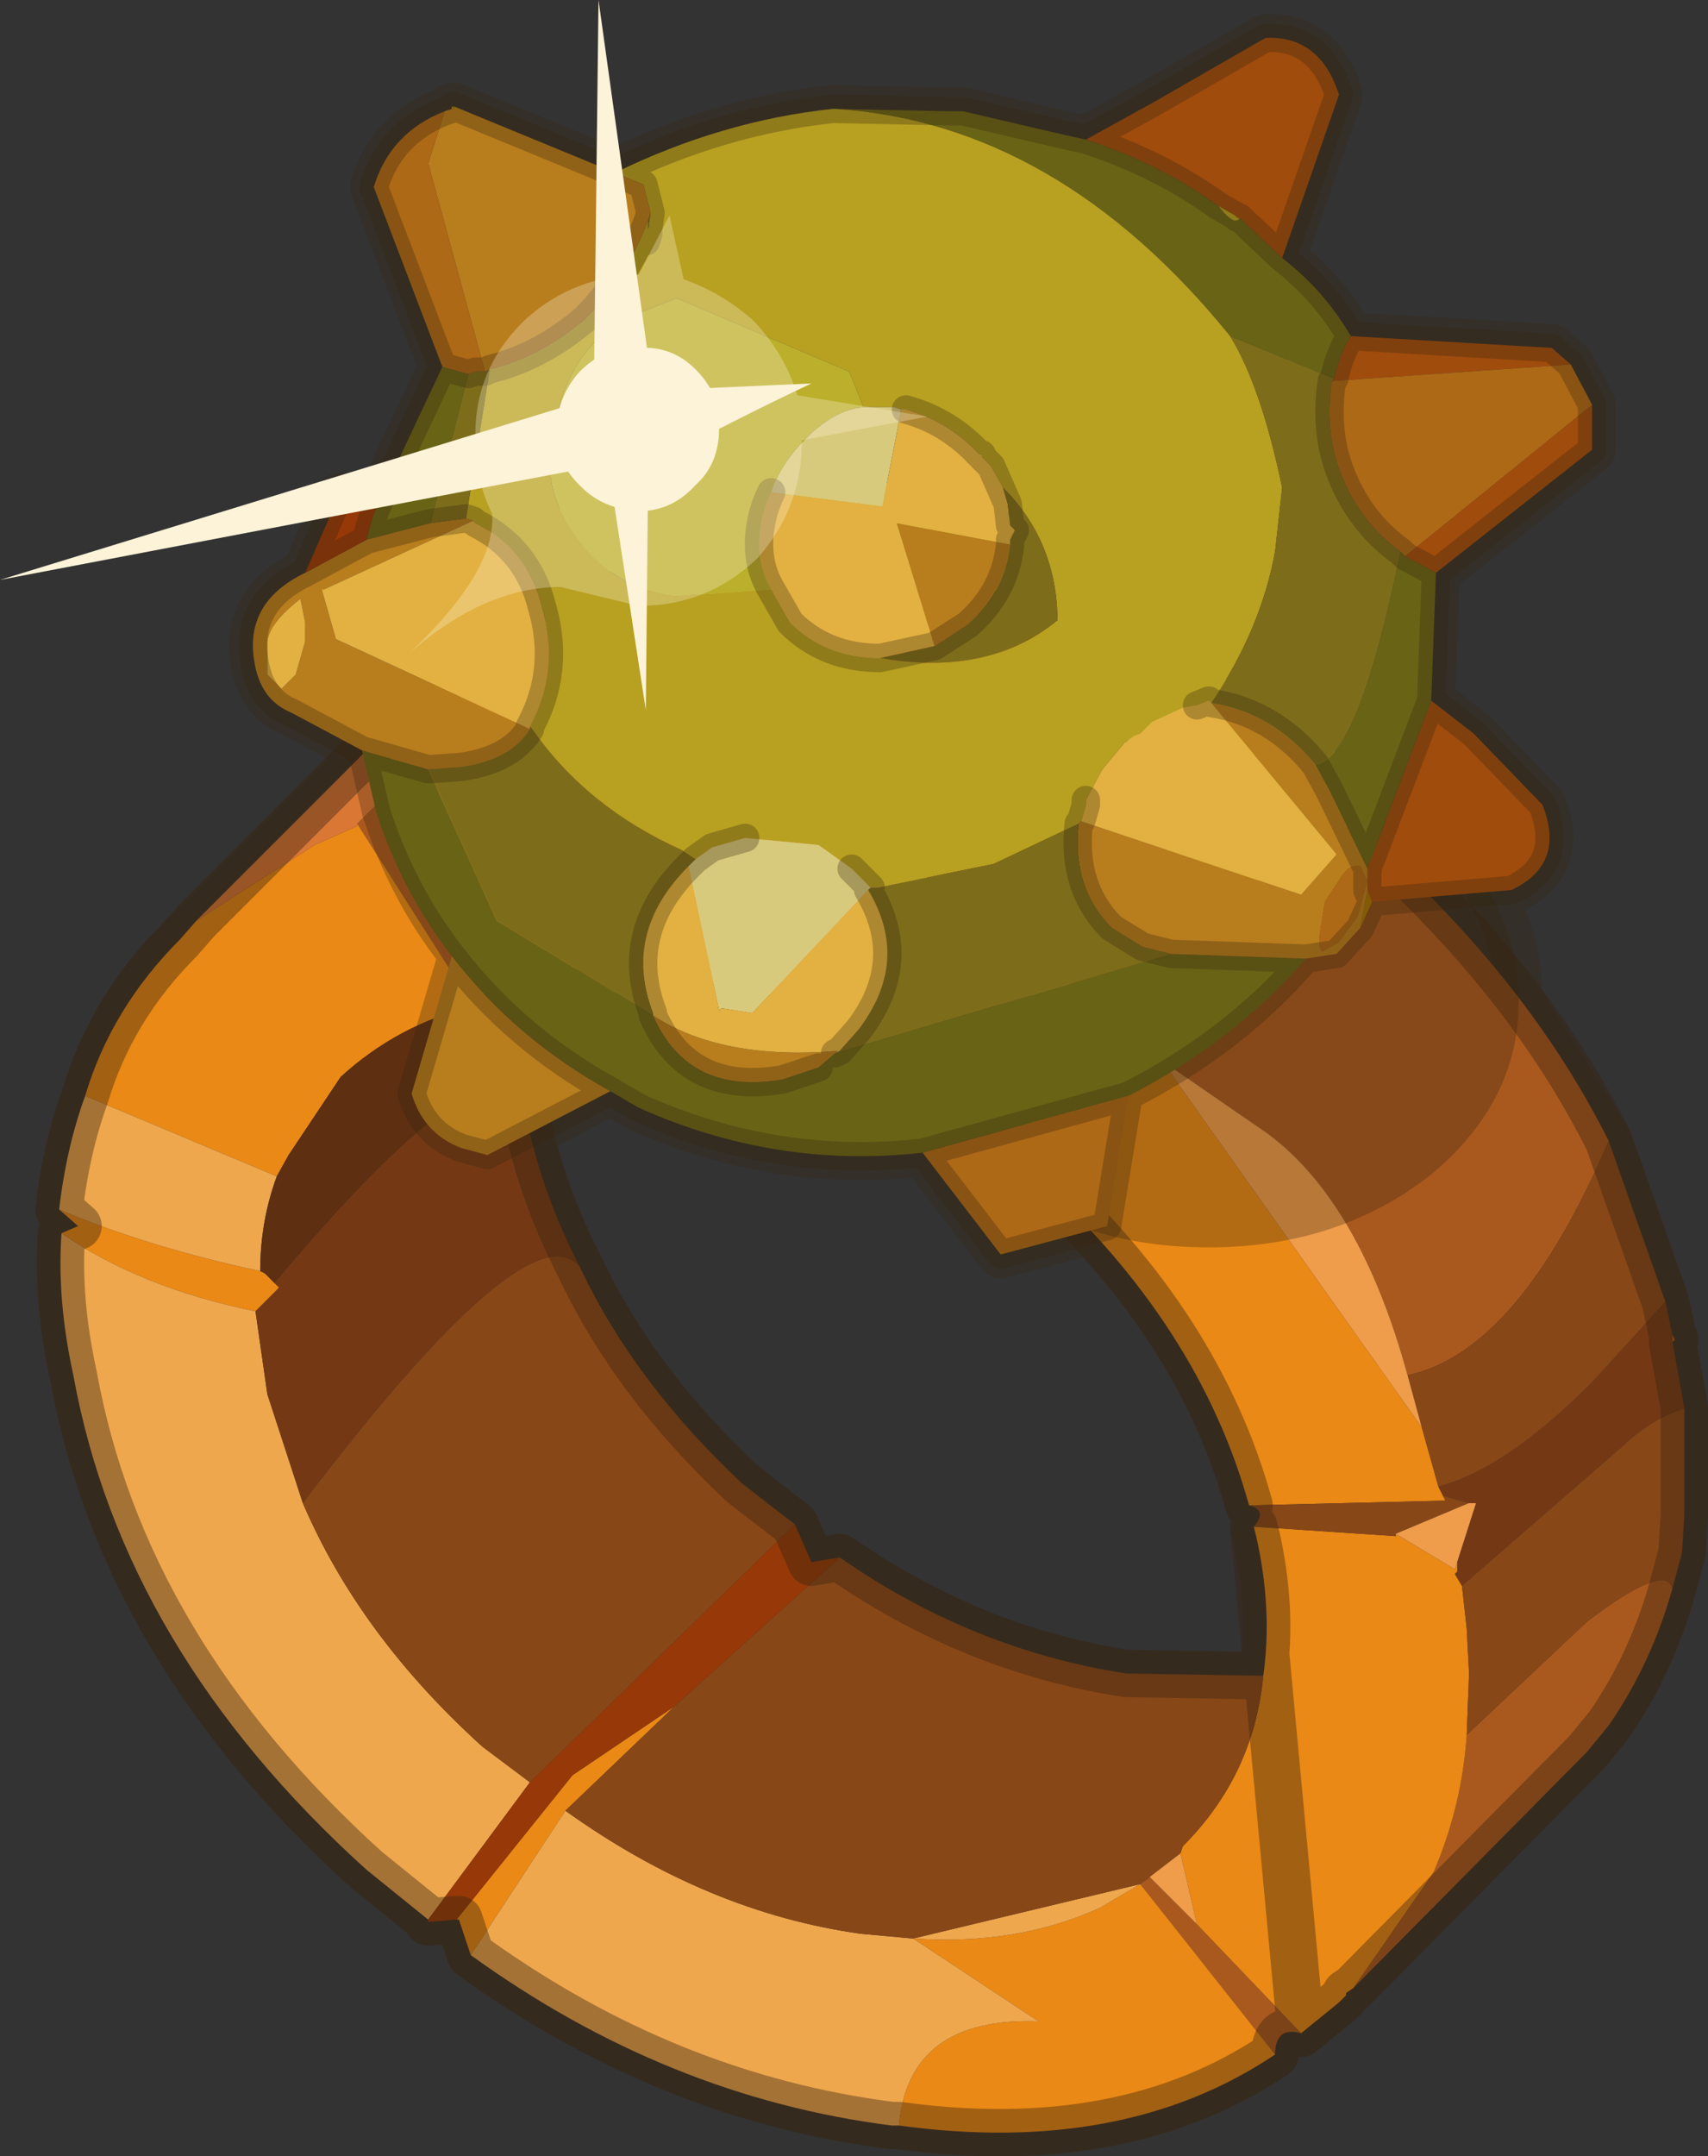 <?xml version="1.0" encoding="UTF-8"?>
<svg version="1.1" viewBox="0 0 36.1 45.55" xmlns="http://www.w3.org/2000/svg" xmlns:cc="http://creativecommons.org/ns#" xmlns:dc="http://purl.org/dc/elements/1.1/" xmlns:rdf="http://www.w3.org/1999/02/22-rdf-syntax-ns#" xmlns:xlink="http://www.w3.org/1999/xlink">
<rect x="0" y="0" width="36.1" height="45.55" fill="#333333" stroke="none"/>
<g transform="translate(-257.65,-177.95)">
<use transform="translate(257.65,177.95)" width="36.1" height="45.55" xlink:href="#a"/>
</g>
<defs>
<g id="a" transform="translate(-257.65,-177.95)">
<path d="m290.85 185.65-0.4-0.35-4.25-0.25q-0.55-0.95-1.45-1.65l1.2-3.45q-0.4-1.25-1.55-1.2l-2.35 1.35-1.45 0.8-0.45-0.1-2.15-0.5h-0.3l-2.4-0.05h-0.05q-2.35 0.25-4.6 1.35l-3.4-1.4h-0.05v0.05l-0.15 0.05q-1.15 0.45-1.5 1.6l1.45 3.8-1.25 2.65-0.95 0.1-0.7 1.6q-1.35 0.65-1.05 2 0.15 0.7 0.75 0.95l1.5 0.8 0.05 0.1-3.9 3.9q-1.45 1.45-2 3.3-0.4 1.1-0.55 2.4l0.4 0.35-0.35 0.15q-0.1 1.4 0.25 3 1.05 5.8 6.2 10.45l1.3 1.05v0.05l0.65-0.05 0.25 0.75q4.15 3 8.9 3.6h0.15q4.75 0.65 7.95-1.5 0-0.6 0.55-0.45l0.8-0.65 0.15-0.15v-0.05l0.15-0.1 0.15-0.15 4.8-4.85 0.45-0.55q0.9-1.3 1.35-2.9l0.2-0.75 0.05-0.8v-2.25l-0.25-1.4 0.05-0.05-0.05-0.1-0.15-0.7-1.2-3.4-1.9-3q0-1.25-0.6-2.25l0.45-0.05q1.15-0.55 0.65-1.8l-1.45-1.5-0.9-0.7 0.1-2.7 3.3-2.6v-0.95l-0.45-0.85m-20.3 15.35 0.6 0.35q2.9 1.3 6 0.95l1.65 2.15 1.9-0.5q2.5 2.65 3.35 5.8 0.4 0.1 0.1 0.45l0.05 0.2q0.35 1.55 0.15 2.95l-2.9-0.05q-3.25-0.5-6.05-2.45l-0.6 0.1-0.35-0.8-1.1-0.85q-2.3-2.15-3.45-4.6-0.7-1.35-1.05-2.8l1.7-0.9" fill="none" stroke="#382510" stroke-linecap="round" stroke-linejoin="round" stroke-opacity=".302"/>
<path d="m286.25 219.95 4.95-5 0.45-0.55q0.9-1.3 1.35-2.9-0.15-0.55-1.8 0.7l-2.55 2.4q-0.1 1.5-0.7 2.9l-1.7 2.45m6.75-13.65 0.05-0.05-0.05-0.1v0.15m-1.35-4.25q-1.65-3.3-4.85-6.2-1.65-1.6-3.45-2.7l-3.6 3.95 0.55 1.65 1.9 1.6 2.25 1.55q1.95 1.45 2.95 5.1 2.35-0.5 4.25-4.95m-7.05 19.3q0-0.6 0.55-0.45l-2.2-2.3-1-1-0.2 0.15 2.85 3.6m-16.95-22.15 0.35-0.4-1.8-3.05v-0.65l0.15-0.6 0.6-0.9-1.75 1.75 2.45 3.85" fill="#aa591e" fill-rule="evenodd"/>
<path d="m285.15 220.9 0.8-0.65 0.15-0.15v-0.05l0.15-0.1 1.7-2.45q0.6-1.4 0.7-2.9l0.05-1.3-0.05-0.95-0.1-0.9-0.15-0.25 0.05-0.05v-0.2l-0.05 0.15-1.25-0.75v0.05l-3-0.2 0.05 0.2q0.35 1.55 0.15 2.95-0.2 2.1-1.7 3.6l-0.05 0.15 0.35 1.5 2.2 2.3m-6.2-18.6 0.65 0.55q3.4 3.1 4.45 6.9l4.15-0.1-0.15-0.3-0.35-1.25-5.5-7.75-1.9-1.6-1.35 3.55m-10.35-3.4 3.05 0.05 2.6 0.6-0.45-4.1-2.65-0.45-0.4-0.05-1-0.15h-1.65l-1.9 0.95 1.8 3.05 0.15 0.2 0.45-0.1m-6.8-1.5-0.35 0.4q-1.45 1.45-2 3.3l4.05 1.7 0.25-0.45 1.1-1.65q1.2-1.1 2.8-1.5l-2.45-3.85v0.05l-0.9 0.4-2.5 1.6m-2.9 6.1 0.4 0.35-0.35 0.15q1.65 1.15 4.1 1.65l0.5-0.5-0.3-0.3-0.1-0.05q-2.35-0.5-4.25-1.3m8.4 15h0.05l0.25 0.75 2-3.05 2.3-2.2-2.15 1.45-2.45 3.05m9.35 4.35q4.75 0.65 7.95-1.5l-2.85-3.6-0.85 0.5q-1.75 0.8-3.95 0.65l2.65 1.75q-2.75-0.1-2.95 2.2" fill="#ea8915" fill-rule="evenodd"/>
<path d="m259.45 201.1q-0.4 1.1-0.55 2.4 1.9 0.8 4.25 1.3 0-1.05 0.35-2l-4.05-1.7m-0.5 2.9q-0.1 1.4 0.25 3 1.05 5.8 6.2 10.45l1.3 1.05 2.15-2.9-1-0.75q-2.6-2.35-3.8-5.15l-0.75-2.3-0.25-1.75q-2.45-0.5-4.1-1.65m8.65 15.25q4.15 3 8.9 3.6h0.15q0.2-2.3 2.95-2.2l-2.65-1.75-1.1-0.1q-3.25-0.45-6.25-2.6l-2 3.05m9.35-0.35q2.2 0.15 3.95-0.65l0.85-0.5-4.8 1.15" fill="#efa74e" fill-rule="evenodd"/>
<path d="m293 211.5 0.2-0.75 0.05-0.8v-2.25q-0.65 0.2-1.25 0.75l-3.45 3 0.1 0.9 0.05 0.95-0.05 1.3 2.55-2.4q1.65-1.25 1.8-0.7m-0.15-6.05-1.2-3.4q-1.9 4.45-4.25 4.95l0.3 1.1 0.35 1.25q1.4-0.35 3.25-2.2l1.55-1.7m-8.8 4.3q0.4 0.1 0.1 0.45l3 0.2v-0.05l1.55-0.65-0.55-0.15 0.05 0.1-4.15 0.1m0.3 3.6-2.9-0.05q-3.25-0.5-6.05-2.45l-3.5 3.15-2.3 2.2q3 2.15 6.25 2.6l1.1 0.1 4.8-1.15 0.2-0.15 0.65-0.5 0.05-0.15q1.5-1.5 1.7-3.6m-9.9-3.2-1.1-0.85q-2.3-2.15-3.45-4.6-1.1-1.25-5.85 5 1.2 2.8 3.8 5.15l1 0.75 5.6-5.45" fill="#884717" fill-rule="evenodd"/>
<path d="m279.75 197.1-1.05 2.25 0.25 2.95 1.35-3.55-0.55-1.65m-5.5 2.45 0.15 0.1 2.95-0.85-0.15-3.4-3.4 0.05 0.45 4.1m8.7 19.05-0.35-1.5-0.65 0.5 1 1m-16.6-24.1-0.15 0.6v0.65l1.9-0.95-1.75-0.3m20.8 15.85 1.25 0.75 0.05-0.15 0.4-1.25h-0.15l-1.55 0.65m0.55-2.25-0.3-1.1q-1-3.65-2.95-5.1l-2.25-1.55 5.5 7.75" fill="#ef9c4b" fill-rule="evenodd"/>
<path d="m293.25 207.7-0.25-1.4v-0.15l-0.15-0.7-1.55 1.7q-1.85 1.85-3.25 2.2l0.1 0.2 0.55 0.15h0.15l-0.4 1.25v0.2l-0.05 0.05 0.15 0.25 3.45-3q0.6-0.55 1.25-0.75m-23.35-3q-0.7-1.35-1.05-2.8l-0.2-1.05q-1.25-0.5-5.2 4.2l0.1 0.1-0.5 0.5 0.25 1.75 0.75 2.3q4.75-6.25 5.85-5" fill="#743914" fill-rule="evenodd"/>
<path d="m268.65 200.85-0.05-1.95-0.45 0.1-0.15-0.2-0.35 0.4q-1.6 0.4-2.8 1.5l-1.1 1.65-0.25 0.45q-0.35 0.95-0.35 2l0.1 0.05 0.2 0.2q3.95-4.7 5.2-4.2" fill="#5e2f11" fill-rule="evenodd"/>
<path d="m275.4 210.85-0.6 0.1-0.35-0.8-5.6 5.45-2.15 2.9v0.05l0.6-0.05 2.45-3.05 2.15-1.45 3.5-3.15m1.95-12.05 3.55-3.85-0.1-2.95-1.1 1-2.5 2.4 0.15 3.4" fill="#963807" fill-rule="evenodd"/>
<path d="m280.8 192-0.05-0.3q-2.3-0.95-4.7-1.3l3.5 1.6 0.15 1 1.1-1" fill="#ba3e0a" fill-rule="evenodd"/>
<path d="m276.05 190.4h-0.4l-0.3-0.05q-5.65-0.65-8.95 2.45l-0.1 0.05-0.2 0.25-4.3 4.3 2.5-1.6 0.9-0.4v-0.05l1.75-1.75-0.6 0.9 1.75 0.3h1.65l1 0.15 0.4 0.05 2.65 0.45 3.4-0.05 2.5-2.4-0.15-1-3.5-1.6" fill="url(#b)" fill-rule="evenodd"/>
<path d="m285.15 220.9 0.8-0.65 0.15-0.15v-0.05l0.15-0.1 4.95-5 0.45-0.55q0.9-1.3 1.35-2.9l0.2-0.75 0.05-0.8v-2.25l-0.25-1.4 0.05-0.05-0.05-0.1-0.15-0.7-1.2-3.4q-1.65-3.3-4.85-6.2-1.65-1.6-3.45-2.7l-3.6 3.95-1.05 2.25 0.25 2.95 0.65 0.55q3.4 3.1 4.45 6.9m0.1 0.45 0.05 0.2q0.35 1.55 0.15 2.95l-2.9-0.05q-3.25-0.5-6.05-2.45l-0.6 0.1-0.35-0.8-1.1-0.85q-2.3-2.15-3.45-4.6-0.7-1.35-1.05-2.8l-0.2-1.05-0.05-1.95 3.05 0.05 2.6 0.6 0.15 0.1 2.95-0.85 3.55-3.85-0.1-2.95-0.05-0.3q-2.3-0.95-4.7-1.3h-0.4l-0.3-0.05q-5.65-0.65-8.95 2.45l-0.1 0.05-0.2 0.25-4.3 4.3-0.35 0.4q-1.45 1.45-2 3.3-0.4 1.1-0.55 2.4l0.4 0.35-0.35 0.15q-0.1 1.4 0.25 3 1.05 5.8 6.2 10.45l1.3 1.05v0.05l0.6-0.05h0.05l0.25 0.75q4.15 3 8.9 3.6h0.15q4.75 0.65 7.95-1.5 0-0.6 0.55-0.45z" fill="none" stroke="#382510" stroke-linecap="round" stroke-linejoin="round" stroke-opacity=".4"/>
<path d="m269.1 188.8q3.55-0.95 7.05-0.7l0.65 0.15q3.25 0.05 2 2.1l-1.4 1.05q-1.1 0.7-2 0.6l-0.95-0.25-0.1-0.1-0.1-0.05q-3.05-2.5-8.35-1.25l2.5-1.45 0.7-0.1m16.1 3.7 0.85 1.7q0.3 1.1-0.15 1.75-0.45 0.55-1.7 0.6-1.3 0-1.85-0.6l-0.9-1.4q-0.4-0.85 0.5-1.4 0.85-0.65 1.8-0.9 0.9-0.35 1.45 0.25" fill="#ffff2f" fill-opacity=".624" fill-rule="evenodd"/>
<path d="m287.85 195.4q1.9 1.5 1.9 3.7 0 2.15-1.9 3.7-1.95 1.5-4.65 1.5-2.75 0-4.65-1.5-1.95-1.55-1.95-3.7 0-2.2 1.95-3.7 1.9-1.55 4.65-1.55 2.7 0 4.65 1.55" fill="#382510" fill-opacity=".302" fill-rule="evenodd"/>
<path d="m280.6 180.9 1.45-0.8 2.35-1.35q1.15-0.05 1.55 1.2l-1.2 3.45-0.9-0.85h-0.05l-0.05-0.05-0.35-0.2q-1.25-0.9-2.8-1.4m5.6 4.15 4.25 0.25 0.4 0.35-5.05 0.35 0.05-0.05q0.1-0.5 0.35-0.9m5.1 1.45v0.95l-3.3 2.6-0.65-0.35 3.95-3.2m-3.4 6.25 0.9 0.7 1.45 1.5q0.5 1.25-0.65 1.8l-2.95 0.25-0.1-0.25v-0.45l1.35-3.55" fill="#a04c0d" fill-rule="evenodd"/>
<path d="m280.6 180.9q1.55 0.5 2.8 1.4 0.35 0.45 0.45 0.25l0.9 0.85q0.9 0.7 1.45 1.65-0.25 0.4-0.35 0.9l-2.2-0.9q-3.65-4.5-8.35-4.8l2.4 0.05h0.3l2.15 0.5 0.45 0.1m7.4 9.15-0.1 2.7-1.35 3.55-0.8-1.65-0.3-0.55q0.9-0.1 1.8-4.5l0.1 0.1 0.65 0.35m-2.75 8.15q-1.5 1.75-3.75 2.9l-4.35 1.2q-3.1 0.35-6-0.95l-0.6-0.35q-2-1.1-3.35-2.85-1.05-1.35-1.6-3.05l-0.3-1.3 1.4 0.4 1.45 3.2 3.3 2q0.75 1.7 2.75 1.35l0.75-0.25 0.35-0.3 7.1-2.1 2.85 0.1m-19.5-9.85 1.25-2.65 0.55 0.15-0.8 3.15-1.35 0.35q0.1-0.5 0.35-1" fill="#696316" fill-rule="evenodd"/>
<path d="m283.4 182.3 0.35 0.2 0.05 0.05h0.05q-0.1 0.2-0.45-0.25m-12.75-0.7q2.25-1.1 4.6-1.35h0.05q4.7 0.3 8.35 4.8 0.65 1.05 1.1 3.2l-0.15 1.35q-0.3 1.65-1.35 3.2l-0.05-0.05-0.25 0.1-0.3 0.05-0.65 0.3-0.25 0.25q-0.2 0.05-0.3 0.2v-0.05l-0.5 0.6-0.35 0.65v0.1l-0.1 0.35-0.05 0.05-1.8 0.85-2.45 0.5h-0.15l-0.4-0.4-0.7-0.5-1.55-0.15-0.7 0.2-0.35 0.25-0.3-0.2q-2-0.9-3.15-2.55l-0.05-0.05q0.65-1.2 0.25-2.55-0.3-1.2-1.4-1.75l-0.05-0.05-0.15-0.05 0.5-3.15q1.05-0.25 2-1.05 0.9-0.9 1.35-2.1v0.2l0.05-0.35-0.15-0.6-0.6-0.25m0.7 1.2-0.05 0.25 0.05-0.15v-0.1 0.1l-0.05 0.15 0.05-0.25m5.35 3.8-0.15-0.05h-0.65l-0.3-0.75-3.65-1.55-1.15 0.45q-1.15 0.75-1.4 2.15-0.4 1.3 0.4 2.4 0.75 1.1 2.1 1.3l2.05-0.15 0.4 0.7q0.75 0.75 1.9 0.75 2.3 0.4 3.75-0.8v-0.1q-0.05-1.6-1.15-2.7l-0.25-0.45-0.2-0.2v-0.05h-0.05q-0.65-0.7-1.55-0.95h-0.1" fill="#b8a021" fill-rule="evenodd"/>
<path d="m286.4 197.55-0.5 0.55-0.65 0.1-2.85-0.1-0.6-0.15-0.65-0.4q-0.85-0.85-0.7-2.2l0.05-0.05 4.65 1.55 0.75-0.85-2.65-3.2q1.3 0.2 2.2 1.3l0.3 0.55 0.8 1.65v0.45l-0.15 0.8m-15.85 3.45-2.6 1.35-0.55-0.15q-0.8-0.3-1.05-1.15l0.85-2.9q1.35 1.75 3.35 2.85m-5.25-7.2-1.5-0.8q-0.6-0.25-0.75-0.95-0.3-1.35 1.05-2l1.3-0.7 1.35-0.35 0.75-0.1 0.15 0.05-3.15 1.45h-0.05l0.3 1.05 4.1 1.9q-0.4 0.65-1.45 0.8l-0.7 0.05-1.4-0.4m1.75-13.5 0.15-0.05h0.05v-0.05l3.4 1.4 0.6 0.25 0.15 0.6-0.05 0.15q-0.45 1.2-1.35 2.1-0.95 0.8-2 1.05l-0.1 0.05-1.2-4.4 0.35-1.1m11.95 9.15q-0.1 1-0.9 1.7l-0.7 0.45-0.8-2.6 2.4 0.45m-15.7 2.05v0.7l0.3 0.3 0.3-0.3 0.2-0.7v-0.4l-0.1-0.5q-0.65 0.5-0.7 0.9m23.25 5.05-0.15-0.3q-0.2-0.05-0.35 0.15l-0.4 0.6-0.1 0.65q-0.05 0.35 0.05 0.4l0.35-0.2 0.4-0.55 0.2-0.75m-15.1 2.85q1.45 0.95 3.9 0.75l-0.05 0.05-0.35 0.3-0.75 0.25q-2 0.35-2.75-1.35" fill="#b87d1d" fill-rule="evenodd"/>
<path d="m273.95 190.4-2.05 0.15q-1.35-0.2-2.1-1.3-0.8-1.1-0.4-2.4 0.25-1.4 1.4-2.15l1.15-0.45 3.65 1.55 0.3 0.75q-0.55 0.05-1.1 0.55l-0.15 0.15q-0.5 0.5-0.7 1.1-0.2 0.4-0.25 0.9-0.05 0.65 0.25 1.15" fill="#bbaf2b" fill-rule="evenodd"/>
<path d="m272.35 196.1 0.35-0.25 0.7-0.2 1.55 0.15 0.7 0.5 0.4 0.4-0.05 0.05-2.45 2.6-0.65-0.1-0.05 0.05-0.65-3.05 0.15-0.15m3.55-9.55h0.65l0.15 0.05-0.4 2.05-2.35-0.3q0.2-0.6 0.7-1.1l0.15-0.15q0.55-0.5 1.1-0.55" fill="#d8ca7c" fill-rule="evenodd"/>
<path d="m267.65 188.95 0.05 0.05q1.1 0.55 1.4 1.75 0.4 1.35-0.25 2.55v0.05l-4.1-1.9-0.3-1.05h0.05l3.15-1.45m12.85 6.35 0.1-0.35v-0.1l0.35-0.65 0.5-0.6v0.05q0.1-0.15 0.3-0.2l0.25-0.25 0.65-0.3 0.3-0.05 0.25-0.1 0.05 0.05 2.65 3.2-0.75 0.85-4.65-1.55m-3.8-8.7h0.1q0.9 0.25 1.55 0.95h0.05v0.05l0.2 0.2 0.25 0.45 0.1 0.35-0.35-0.8 0.35 0.8 0.05 0.45 0.1 0.1-0.1 0.2v0.1l-2.4-0.45 0.8 2.6-1.15 0.25q-1.15 0-1.9-0.75l-0.4-0.7q-0.3-0.5-0.25-1.15 0.05-0.5 0.25-0.9l2.35 0.3 0.4-2.05m-13.4 4.9q0.05-0.4 0.7-0.9l0.1 0.5v0.4l-0.2 0.7-0.3 0.3-0.3-0.3v-0.7m12 8.7 0.05-0.05q-2.45 0.2-3.9-0.75v-0.05q-0.65-1.7 0.75-3.1l0.65 3.05 0.05-0.05 0.65 0.1 2.45-2.6q0.9 1.5-0.2 2.95l-0.4 0.45-0.1 0.05" fill="#e2b141" fill-rule="evenodd"/>
<path d="m271.4 182.45-0.05 0.35v-0.2l0.05-0.15m-3.4 3.3-0.5 3.15-0.75 0.1 0.8-3.15 0.15-0.05h0.2l0.1-0.05m0.85 7.55 0.05 0.05q1.15 1.65 3.15 2.55l0.3 0.2-0.15 0.15q-1.4 1.4-0.75 3.1v0.05l-3.3-2-1.45-3.2 0.7-0.05q1.05-0.15 1.45-0.8v-0.05m7.2 3.4h0.15l2.45-0.5 1.8-0.85q-0.15 1.35 0.7 2.2l0.65 0.4 0.6 0.15-7.1 2.1 0.1-0.05 0.4-0.45q1.1-1.45 0.2-2.95l0.05-0.05m7.2-3.9q1.05-1.55 1.35-3.2l0.15-1.35q-0.45-2.15-1.1-3.2l2.2 0.9-0.05 0.05q-0.15 1 0.15 1.85 0.4 1.1 1.3 1.75-0.9 4.4-1.8 4.5-0.9-1.1-2.2-1.3m-4.4-4.55q1.1 1.1 1.15 2.7v0.1q-1.45 1.2-3.75 0.8l1.15-0.25 0.7-0.45q0.8-0.7 0.9-1.7v-0.1l0.1-0.2-0.1-0.1-0.05-0.45-0.1-0.35" fill="#7d6d1a" fill-rule="evenodd"/>
<path d="m290.85 185.65 0.45 0.85-3.95 3.2-0.1-0.1q-0.9-0.65-1.3-1.75-0.3-0.85-0.15-1.85l5.05-0.35m-9.35 15.45-0.45 2.75-2.25 0.6-1.65-2.15 4.35-1.2m-14.5-15.4-1.45-3.8q0.35-1.15 1.5-1.6l-0.35 1.1 1.2 4.4h-0.2l-0.15 0.05-0.55-0.15m19.55 10.85-0.2 0.75-0.4 0.55-0.35 0.2q-0.1-0.05-0.05-0.4l0.1-0.65 0.4-0.6q0.15-0.2 0.35-0.15l0.15 0.3" fill="#ae6916" fill-rule="evenodd"/>
<path d="m286.65 197-0.25 0.55 0.15-0.8 0.1 0.25m-19.45-16.8h0.05v0.05l-0.05-0.05" fill="#a37201" fill-rule="evenodd"/>
<path d="m267.2 180.25v-0.05l0.05 0.05h-0.05" fill="#c90" fill-rule="evenodd"/>
<path d="m264.1 190.05 0.7-1.6 0.95-0.1q-0.25 0.5-0.35 1l-1.3 0.7" fill="#963807" fill-rule="evenodd"/>
<path d="m284.75 183.4 1.2-3.45q-0.4-1.25-1.55-1.2l-2.35 1.35-1.45 0.8q1.55 0.5 2.8 1.4l0.35 0.2 0.05 0.05h0.05l0.9 0.85q0.9 0.7 1.45 1.65l4.25 0.25 0.4 0.35 0.45 0.85v0.95l-3.3 2.6-0.1 2.7 0.9 0.7 1.45 1.5q0.5 1.25-0.65 1.8l-2.95 0.25-0.25 0.55-0.5 0.55-0.65 0.1q-1.5 1.75-3.75 2.9l-0.45 2.75-2.25 0.6-1.65-2.15q-3.1 0.35-6-0.95l-0.6-0.35-2.6 1.35-0.55-0.15q-0.8-0.3-1.05-1.15l0.85-2.9q-1.05-1.35-1.6-3.05l-0.3-1.3-1.5-0.8q-0.6-0.25-0.75-0.95-0.3-1.35 1.05-2l0.7-1.6 0.95-0.1 1.25-2.65-1.45-3.8q0.35-1.15 1.5-1.6l0.15-0.05v-0.05h0.05l3.4 1.4q2.25-1.1 4.6-1.35h0.05l2.4 0.05h0.3l2.15 0.5 0.45 0.1m-9.95 0.7 0.6 0.25 0.15 0.6-0.05 0.35v0.1l-0.05 0.15 0.05-0.25v-0.2q-0.45 1.2-1.35 2.1-0.95 0.8-2 1.05m-0.5 3.15 0.15 0.05m0.05 0.05q1.1 0.55 1.4 1.75 0.4 1.35-0.25 2.55m3.5 2.8 0.35-0.25 0.7-0.2m2.25 0.65 0.4 0.4m4.4-1.35 0.05-0.05 0.1-0.35v-0.1m2.35-2 0.25-0.1 0.05 0.05m-6.45-6.2q0.9 0.25 1.55 0.95h0.05v0.05l0.2 0.2m-2.35 4.05q-1.15 0-1.9-0.75l-0.4-0.7m5-1.8-0.35-0.8m-7.25-5.2 0.05-0.15m2.55 5.9q-0.2 0.4-0.25 0.9-0.05 0.65 0.25 1.15m3.45 1.2 0.7-0.45q0.8-0.7 0.9-1.7v-0.1l0.1-0.2-0.1-0.1-0.05-0.45m-1.55 3-1.15 0.25m9.55-5.85q-0.15 1 0.15 1.85 0.4 1.1 1.3 1.75l0.1 0.1m-1.5-3.75-0.05 0.05m0.05-0.05q0.1-0.5 0.35-0.9m0.35 11.25-0.8-1.65-0.3-0.55q-0.9-1.1-2.2-1.3m4.75-2.75-0.65-0.35m-19.45-3.9 0.1-0.05m-0.45 0.1 0.15-0.05h0.2m-0.9-0.1 0.55 0.15m-0.8 3.15 0.75-0.1m-2.1 0.45 1.35-0.35m-2.65 1.05 1.3-0.7q0.1-0.5 0.35-1m-0.45 5.45 1.4 0.4 0.7-0.05q1.05-0.15 1.45-0.8v-0.05m17.7 3.45v-0.45l1.35-3.55m-1.35 4 0.1 0.25m-6.2-1.65q-0.15 1.35 0.7 2.2l0.65 0.4 0.6 0.15 2.85 0.1m-9.95 2 0.1-0.05 0.4-0.45q1.1-1.45 0.2-2.95l0.05-0.05m-3.85-0.45q-1.4 1.4-0.75 3.1v0.05m0.9-3.3-0.15 0.15m2.75 4.25-0.75 0.25q-2 0.35-2.75-1.35m5.7 2.9 4.35-1.2m-14.3-2.95q1.35 1.75 3.35 2.85" fill="none" stroke="#382510" stroke-linecap="round" stroke-linejoin="round" stroke-opacity=".302" stroke-width=".6"/>
<path d="m272.35 188.2q0.5-0.45 0.5-1.2 0.05-0.7-0.5-1.25-0.5-0.5-1.2-0.45-0.7-0.05-1.25 0.5-0.45 0.5-0.5 1.2 0 0.75 0.55 1.25 0.45 0.45 1.2 0.5 0.7 0 1.2-0.55m2.25-0.95q0 1.45-0.95 2.5-1.05 1-2.5 1l-1.65-0.4q-1.6 0-3.2 1.4 1.85-1.75 1.75-2.95-0.35-0.7-0.35-1.55-0.05-1.45 1-2.5 0.95-0.9 2.3-1h0.15l0.65-1.25 0.3 1.35q0.85 0.3 1.5 0.9 0.65 0.7 0.9 1.55l2.75 0.45-2.65 0.5" fill="#fcf3d8" fill-opacity=".302" fill-rule="evenodd"/>
<path d="m272.35 188.2q-0.5 0.55-1.2 0.55-0.75-0.05-1.2-0.5-0.55-0.5-0.55-1.25 0.05-0.7 0.5-1.2 0.55-0.55 1.25-0.5 0.7-0.05 1.2 0.45 0.55 0.55 0.5 1.25 0 0.75-0.5 1.2" fill="#fcf3d8" fill-rule="evenodd"/>
<path d="m270.5 187.75 0.8 5.2 0.05-5.15q1.75-0.95 3.45-1.75l-3.35 0.15-1.15-8.25-0.1 8.4-12.55 3.85 12.85-2.45" fill="#fcf3d8" fill-rule="evenodd"/>
</g>
<linearGradient id="b" x1="-819.2" x2="819.2" gradientTransform="matrix(-.004 -4e-4 -4e-4 .005 274.2 194.4)" gradientUnits="userSpaceOnUse">
<stop stop-color="#c16324" offset=".188"/>
<stop stop-color="#db7735" offset="1"/>
</linearGradient>
</defs>
</svg>

